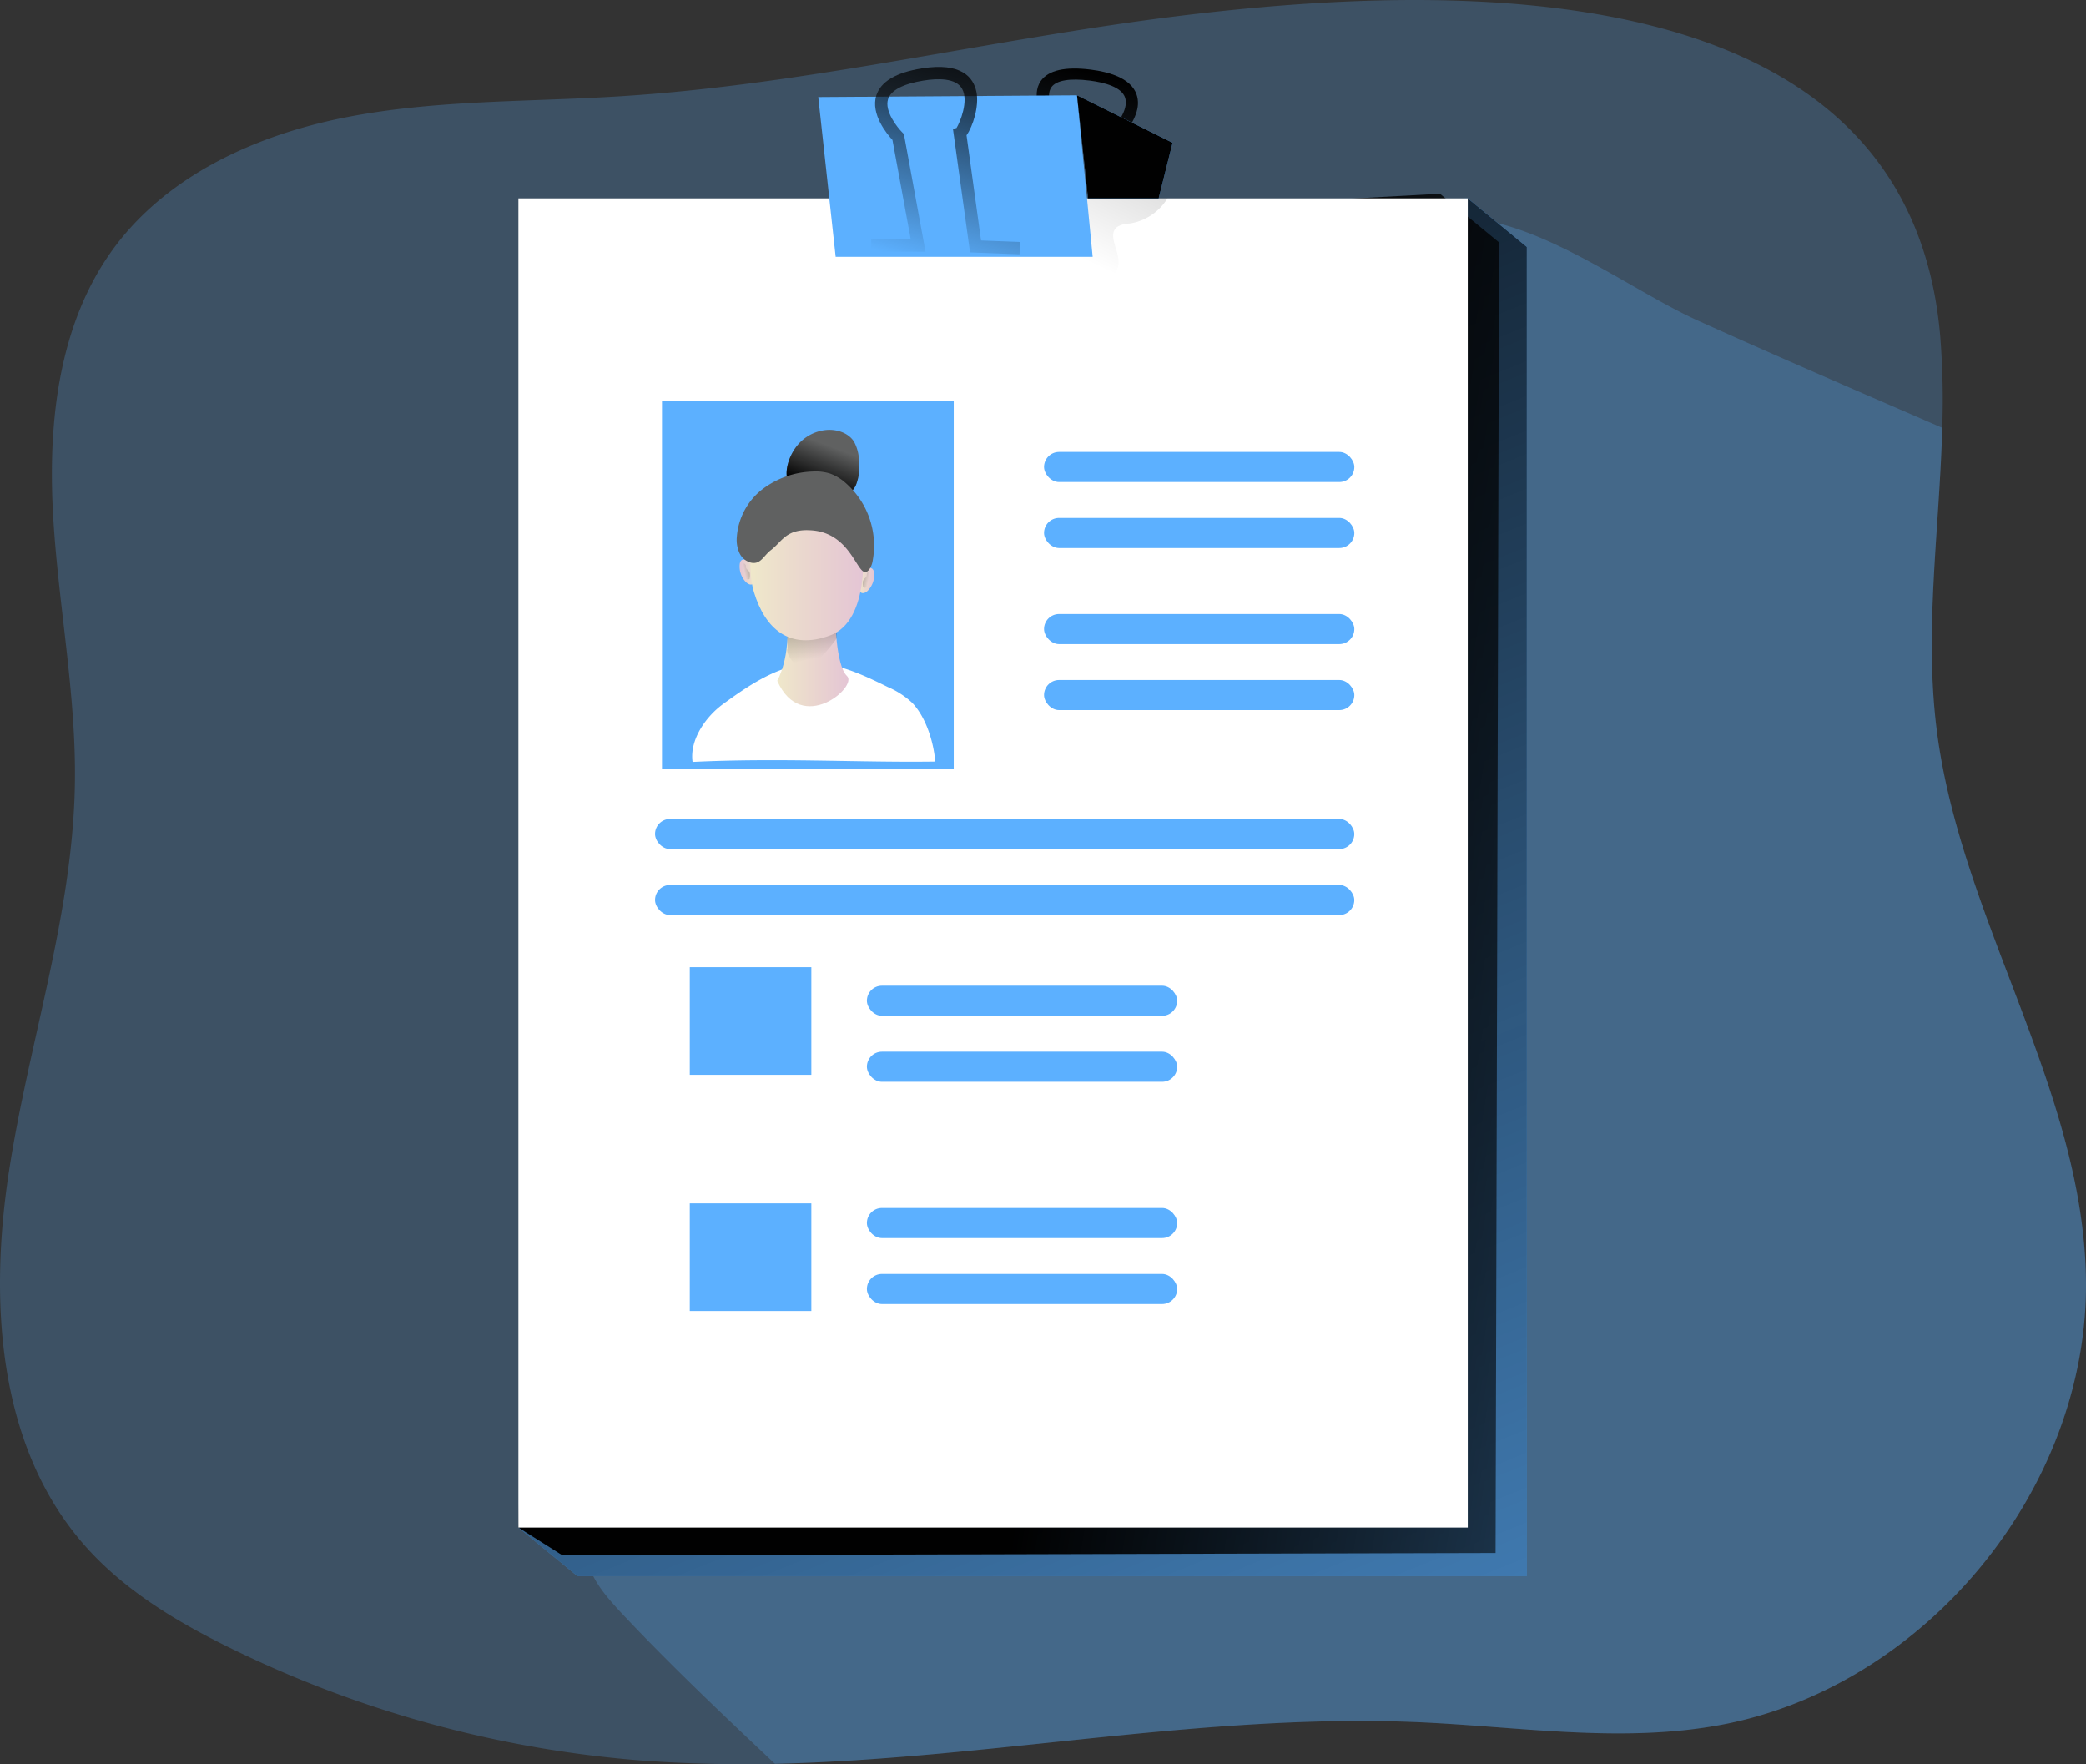 <svg viewBox="0 0 551.67 466.53" xmlns="http://www.w3.org/2000/svg" xmlns:xlink="http://www.w3.org/1999/xlink"><rect x="0" y="0" width="551.67" height="466.53" fill="#333333" stroke="none"/><linearGradient id="a" gradientTransform="matrix(.96 .27 -.24 .86 203.47 -31.41)" gradientUnits="userSpaceOnUse" x1="107.14" x2="105.91" y1="106.53" y2="28.14"><stop offset="0" stop-color="#010101" stop-opacity="0"/><stop offset=".95" stop-color="#010101"/></linearGradient><linearGradient id="b" x1="541.17" x2="6.58" xlink:href="#a" y1="548.16" y2="-70.94"/><linearGradient id="c" x1="466.25" x2="142.92" xlink:href="#a" y1="217.37" y2="250.44"/><linearGradient id="d" x1="257.97" x2="302.06" xlink:href="#a" y1="112.86" y2="-127.8"/><linearGradient id="e" x1="305.49" x2="288.5" xlink:href="#a" y1="20.45" y2="52.14"/><linearGradient id="f" x1="254.65" x2="253.42" xlink:href="#a" y1="97.02" y2="18.64"/><linearGradient id="g" gradientTransform="matrix(-1 0 0 1 -140.3 0)" gradientUnits="userSpaceOnUse" x1="-375.63" x2="-371.26" y1="157.83" y2="157.83"><stop offset="0" stop-color="#e4c5d5"/><stop offset=".42" stop-color="#e9d3cf"/><stop offset="1" stop-color="#efe8ca"/></linearGradient><linearGradient id="h" gradientTransform="translate(470.54)" x1="-270.81" x2="-266.44" xlink:href="#g" y1="155.57" y2="155.57"/><linearGradient id="i" gradientTransform="matrix(-1 0 0 1 -140.3 0)" x1="-364.49" x2="-360.23" xlink:href="#a" y1="122.51" y2="133.81"/><linearGradient id="j" x1="-368.8" x2="-349.97" xlink:href="#g" y1="176.9" y2="176.9"/><linearGradient id="k" gradientTransform="matrix(-1 0 0 1 -140.3 0)" gradientUnits="userSpaceOnUse" x1="-361.26" x2="-352.56" y1="183.59" y2="140.62"><stop offset=".12" stop-color="#010101" stop-opacity="0"/><stop offset=".95" stop-color="#010101"/></linearGradient><linearGradient id="l" x1="-372.77" x2="-342.94" xlink:href="#g" y1="153.44" y2="153.44"/><linearGradient id="m" x1="-340.22" x2="-349.06" xlink:href="#k" y1="155.73" y2="153.89"/><linearGradient id="n" gradientTransform="translate(482.42)" x1="-247.53" x2="-256.37" xlink:href="#k" y1="157.9" y2="156.07"/><path d="m555.8 342.49c.88 55.82-43.23 108.9-98.23 118.26-25.74 4.4-52 .16-78.14-1-56.86-2.48-113.59 9.72-170.35 11-11.49.26-23 0-34.52-.81a300.15 300.15 0 0 1 -109-29.56c-14.56-7.1-28.77-15.58-39.37-27.78-22.74-26.14-24.93-64.4-19.67-98.6s16.83-67.63 17.42-102.25c.42-24.17-4.54-48.08-5.81-72.22s1.66-49.74 15.87-69.28 37.86-30.25 61.55-34.91 48-4.05 72.13-5.55c49.91-3.06 98.78-15.23 148.4-21.3 74-9.07 193-12 201.19 84.85a212.41 212.41 0 0 1 .52 24.08c-.72 26.75-4.83 53.6-1.43 80.15 6.36 49.89 38.64 94.65 39.44 144.92z" fill="#5cb0ff" opacity=".24" transform="translate(-4.14 -4.3)"/><path d="m555.8 342.49c.88 55.82-43.23 108.9-98.23 118.26-25.74 4.4-52 .16-78.14-1-56.86-2.48-113.59 9.72-170.35 11-13.9-13.11-27.77-26.23-40.82-40.13-4-4.33-8.22-9.13-9-15-.56-4.37.85-8.75 2.25-12.92a830.15 830.15 0 0 1 100.61-200.8c19.84-29 41.5-56.6 63.68-83.81 15.07-18.46 34.58-54.38 61.33-56.14 21.8-1.44 47.08 18.56 66 27.11 21.44 9.69 43.06 19 64.66 28.38-.72 26.75-4.83 53.6-1.43 80.15 6.36 49.87 38.64 94.63 39.44 144.9z" fill="#5cb0ff" opacity=".24" transform="translate(-4.14 -4.3)"/><path d="m305.9 72.06-12.48-3.92 3.41-29.37h1c1.24-1 4.86-5.33 3.89-8.54-.87-2.94-5.55-4.12-9.34-4.61-5.38-.68-8.9-.07-10.19 1.75-1.73 2.46.55 7.08 1.58 8.65l.27.41-1.88 28.39-13.85-3.82.78-2.81 10.03 2.81 1.58-24c-1-1.63-4-7.42-1.31-11.29 2-2.84 6.44-3.85 13.22-3 10.59 1.35 12.62 5.73 12.47 9.17s-3.06 7.66-5.25 9.23l-2.91 25 9.88 3.1z" fill="url(#a)" transform="translate(-4.14 -4.3)"/><path d="m403.79 416.82h-251.07l-15.62-12.86 15.62-338.64 235.45-12.86 15.62 12.86z" fill="#5cb0ff"/><path d="m403.79 416.82h-251.07l-15.62-12.86 15.62-338.64 235.45-12.86 15.62 12.86z" fill="url(#b)"/><path d="m395.52 410.69-246.78.62-11.64-7.35 8.27-339.86 235.45-12.86 15.62 12.86z" fill="url(#c)"/><path d="m137.1 52.46h251.07v351.5h-251.07z" fill="#fff"/><path d="m220.36 81.22c-.13.89-.19 2 .53 2.5a2.51 2.51 0 0 0 1.3.36 245.24 245.24 0 0 0 69.19-3.84c3.75-.75 8.29-2.47 8.56-6.28.25-3.38-3-7.51-.38-9.63a6.4 6.4 0 0 1 3.25-.91 14.2 14.2 0 0 0 10.11-6.72l-65.65-.53c-6.38-.05-18-2.73-22.56 3-3.53 4.39-4.35 16.83-4.35 22.05z" fill="url(#d)" transform="translate(-4.14 -4.3)"/><path d="m288.97 67.92h-67.97l-4.6-42.25 68.43-.46z" fill="#5cb0ff"/><path d="m284.83 25.21 25.27 12.56-3.68 14.69h-18.68z" fill="#5cb0ff"/><path d="m284.83 25.21 25.27 12.56-3.68 14.69h-18.68z" fill="url(#e)"/><path d="m273.76 71.56-13.08-.51-4.52-32.66.94-.24c.93-1.46 3.27-7.18 1.48-10.36-1.62-2.9-6.45-2.79-10.22-2.18-5.37.86-8.61 2.56-9.36 4.91-1 3.16 2.41 7.46 3.81 8.85l.37.36 5.73 31.14h-14.36v-3.26h10.45l-4.84-26.3c-1.36-1.47-5.85-6.79-4.26-11.78 1.16-3.65 5.18-6.05 12-7.14 10.56-1.69 13.68 2.42 14.46 6.18s-.92 9.16-2.61 11.5l3.84 27.82 10.35.41z" fill="url(#f)" transform="translate(-4.14 -4.3)"/><g fill="#5cb0ff"><path d="m175.07 106.04h77.16v97.37h-77.16z"/><rect height="7.96" rx="3.98" width="82.06" x="276.11" y="119.52"/><rect height="7.96" rx="3.98" width="82.06" x="276.11" y="136.97"/><rect height="7.96" rx="3.98" width="82.06" x="276.11" y="162.38"/><rect height="7.96" rx="3.98" width="82.06" x="276.11" y="179.83"/><rect height="7.96" rx="3.98" width="82.06" x="229.26" y="260.67"/><rect height="7.96" rx="3.98" width="82.06" x="229.26" y="278.12"/><rect height="7.96" rx="3.98" width="82.06" x="229.26" y="319.45"/><rect height="7.96" rx="3.98" width="82.06" x="229.26" y="336.9"/><rect height="7.96" rx="3.98" width="184.93" x="173.23" y="216.58"/><rect height="7.96" rx="3.98" width="184.93" x="173.23" y="234.03"/><path d="m182.42 255.77h32.15v28.47h-32.15z"/><path d="m182.42 318.23h32.15v28.47h-32.15z"/></g><path d="m195.3 190.54c-4.65 3.41-8.82 9.54-8 15.26 22.77-1.12 44.38.19 64.17-.1-.4-5.2-2.49-11.81-6.11-15.56a22.34 22.34 0 0 0 -6.42-4.15c-4.82-2.37-9.71-4.73-15-5.83-10.56-2.23-20.33 4.3-28.64 10.38z" fill="#fff" transform="translate(-4.14 -4.3)"/><path d="m235.3 155.76a5.89 5.89 0 0 1 -1.54 4.62 2.36 2.36 0 0 1 -1 .7c-2 .65-2.09-3.39-1.52-4.54.68-1.31 3.76-3.38 4.06-.78z" fill="url(#g)" transform="translate(-4.14 -4.3)"/><path d="m199.77 153.5a5.9 5.9 0 0 0 1.53 4.62 2.56 2.56 0 0 0 1 .7c2 .65 2.09-3.4 1.51-4.54-.66-1.28-3.74-3.38-4.04-.78z" fill="url(#h)" transform="translate(-4.14 -4.3)"/><path d="m215 122.1a11.2 11.2 0 0 1 7.48-4.07c2.84-.3 6 .68 7.52 3.08a11.24 11.24 0 0 1 1.3 6 11.79 11.79 0 0 1 -.88 5.66 7.91 7.91 0 0 1 -4.23 3.63c-4.16 1.64-9.07.31-12.29-2.65s-1.42-8.59 1.1-11.65z" fill="#606161" transform="translate(-4.14 -4.3)"/><path d="m215 122.1a11.2 11.2 0 0 1 7.48-4.07c2.84-.3 6 .68 7.52 3.08a11.24 11.24 0 0 1 1.3 6 11.79 11.79 0 0 1 -.88 5.66 7.91 7.91 0 0 1 -4.23 3.63c-4.16 1.64-9.07.31-12.29-2.65s-1.42-8.59 1.1-11.65z" fill="url(#i)" transform="translate(-4.14 -4.3)"/><path d="m225 167.06s.12 13.22 3.13 16-12.06 15.77-18.44 1.27c0 0 3.71-6.26 2.44-16.81s12.87-.46 12.87-.46z" fill="url(#j)" transform="translate(-4.14 -4.3)"/><path d="m225.44 170.19v2.9s-7.65 11-10.78 7.31-2.21-4.52-2.21-4.52l-.34-8.35z" fill="url(#k)" transform="translate(-4.14 -4.3)"/><path d="m232.29 148.16s2.2 20.18-8.59 24.18-17.22-1.74-20.18-11.48 1.57-29.4 13-27.49 15.77 14.79 15.77 14.79z" fill="url(#l)" transform="translate(-4.14 -4.3)"/><path d="m234 154.94a5.38 5.38 0 0 0 .93-2.35 22 22 0 0 0 -7.3-20.7 12.5 12.5 0 0 0 -4.05-2.39 12.93 12.93 0 0 0 -4.58-.5 23.05 23.05 0 0 0 -13.42 4.83 17.55 17.55 0 0 0 -6.58 12.48 8.48 8.48 0 0 0 .68 4.2 4.61 4.61 0 0 0 3.21 2.62c2.49.43 3.17-1.87 5.19-3.4 3-2.31 4-5.74 10.9-5.16 11.22.94 12.02 14.06 15.02 10.37z" fill="#606161" transform="translate(-4.14 -4.3)"/><path d="m201.77 154.94a1.31 1.31 0 0 1 -.31-.43 2.89 2.89 0 0 1 -.08-.58.84.84 0 0 0 -.26-.5.58.58 0 0 0 -.55-.1.62.62 0 0 0 -.33.38 2.16 2.16 0 0 0 -.07.51 4 4 0 0 0 .29 1.95 4.34 4.34 0 0 0 .93 1.12.77.77 0 0 0 .52.28.69.69 0 0 0 .36-.13.45.45 0 0 0 .13-.1.4.4 0 0 0 0-.15 3.76 3.76 0 0 0 0-1.38 1.82 1.82 0 0 0 -.63-.87z" fill="url(#m)" transform="translate(-4.14 -4.3)"/><path d="m233 157.11a1.31 1.31 0 0 0 .31-.43 2.7 2.7 0 0 0 .08-.57.78.78 0 0 1 .27-.5.53.53 0 0 1 .54-.11.65.65 0 0 1 .33.38 2.25 2.25 0 0 1 .07.52 4 4 0 0 1 -.29 1.95 4.3 4.3 0 0 1 -.93 1.11.83.83 0 0 1 -.52.29.7.7 0 0 1 -.36-.14.26.26 0 0 1 -.13-.1.37.37 0 0 1 0-.15 3.71 3.71 0 0 1 0-1.37 1.85 1.85 0 0 1 .63-.88z" fill="url(#n)" transform="translate(-4.14 -4.3)"/></svg>